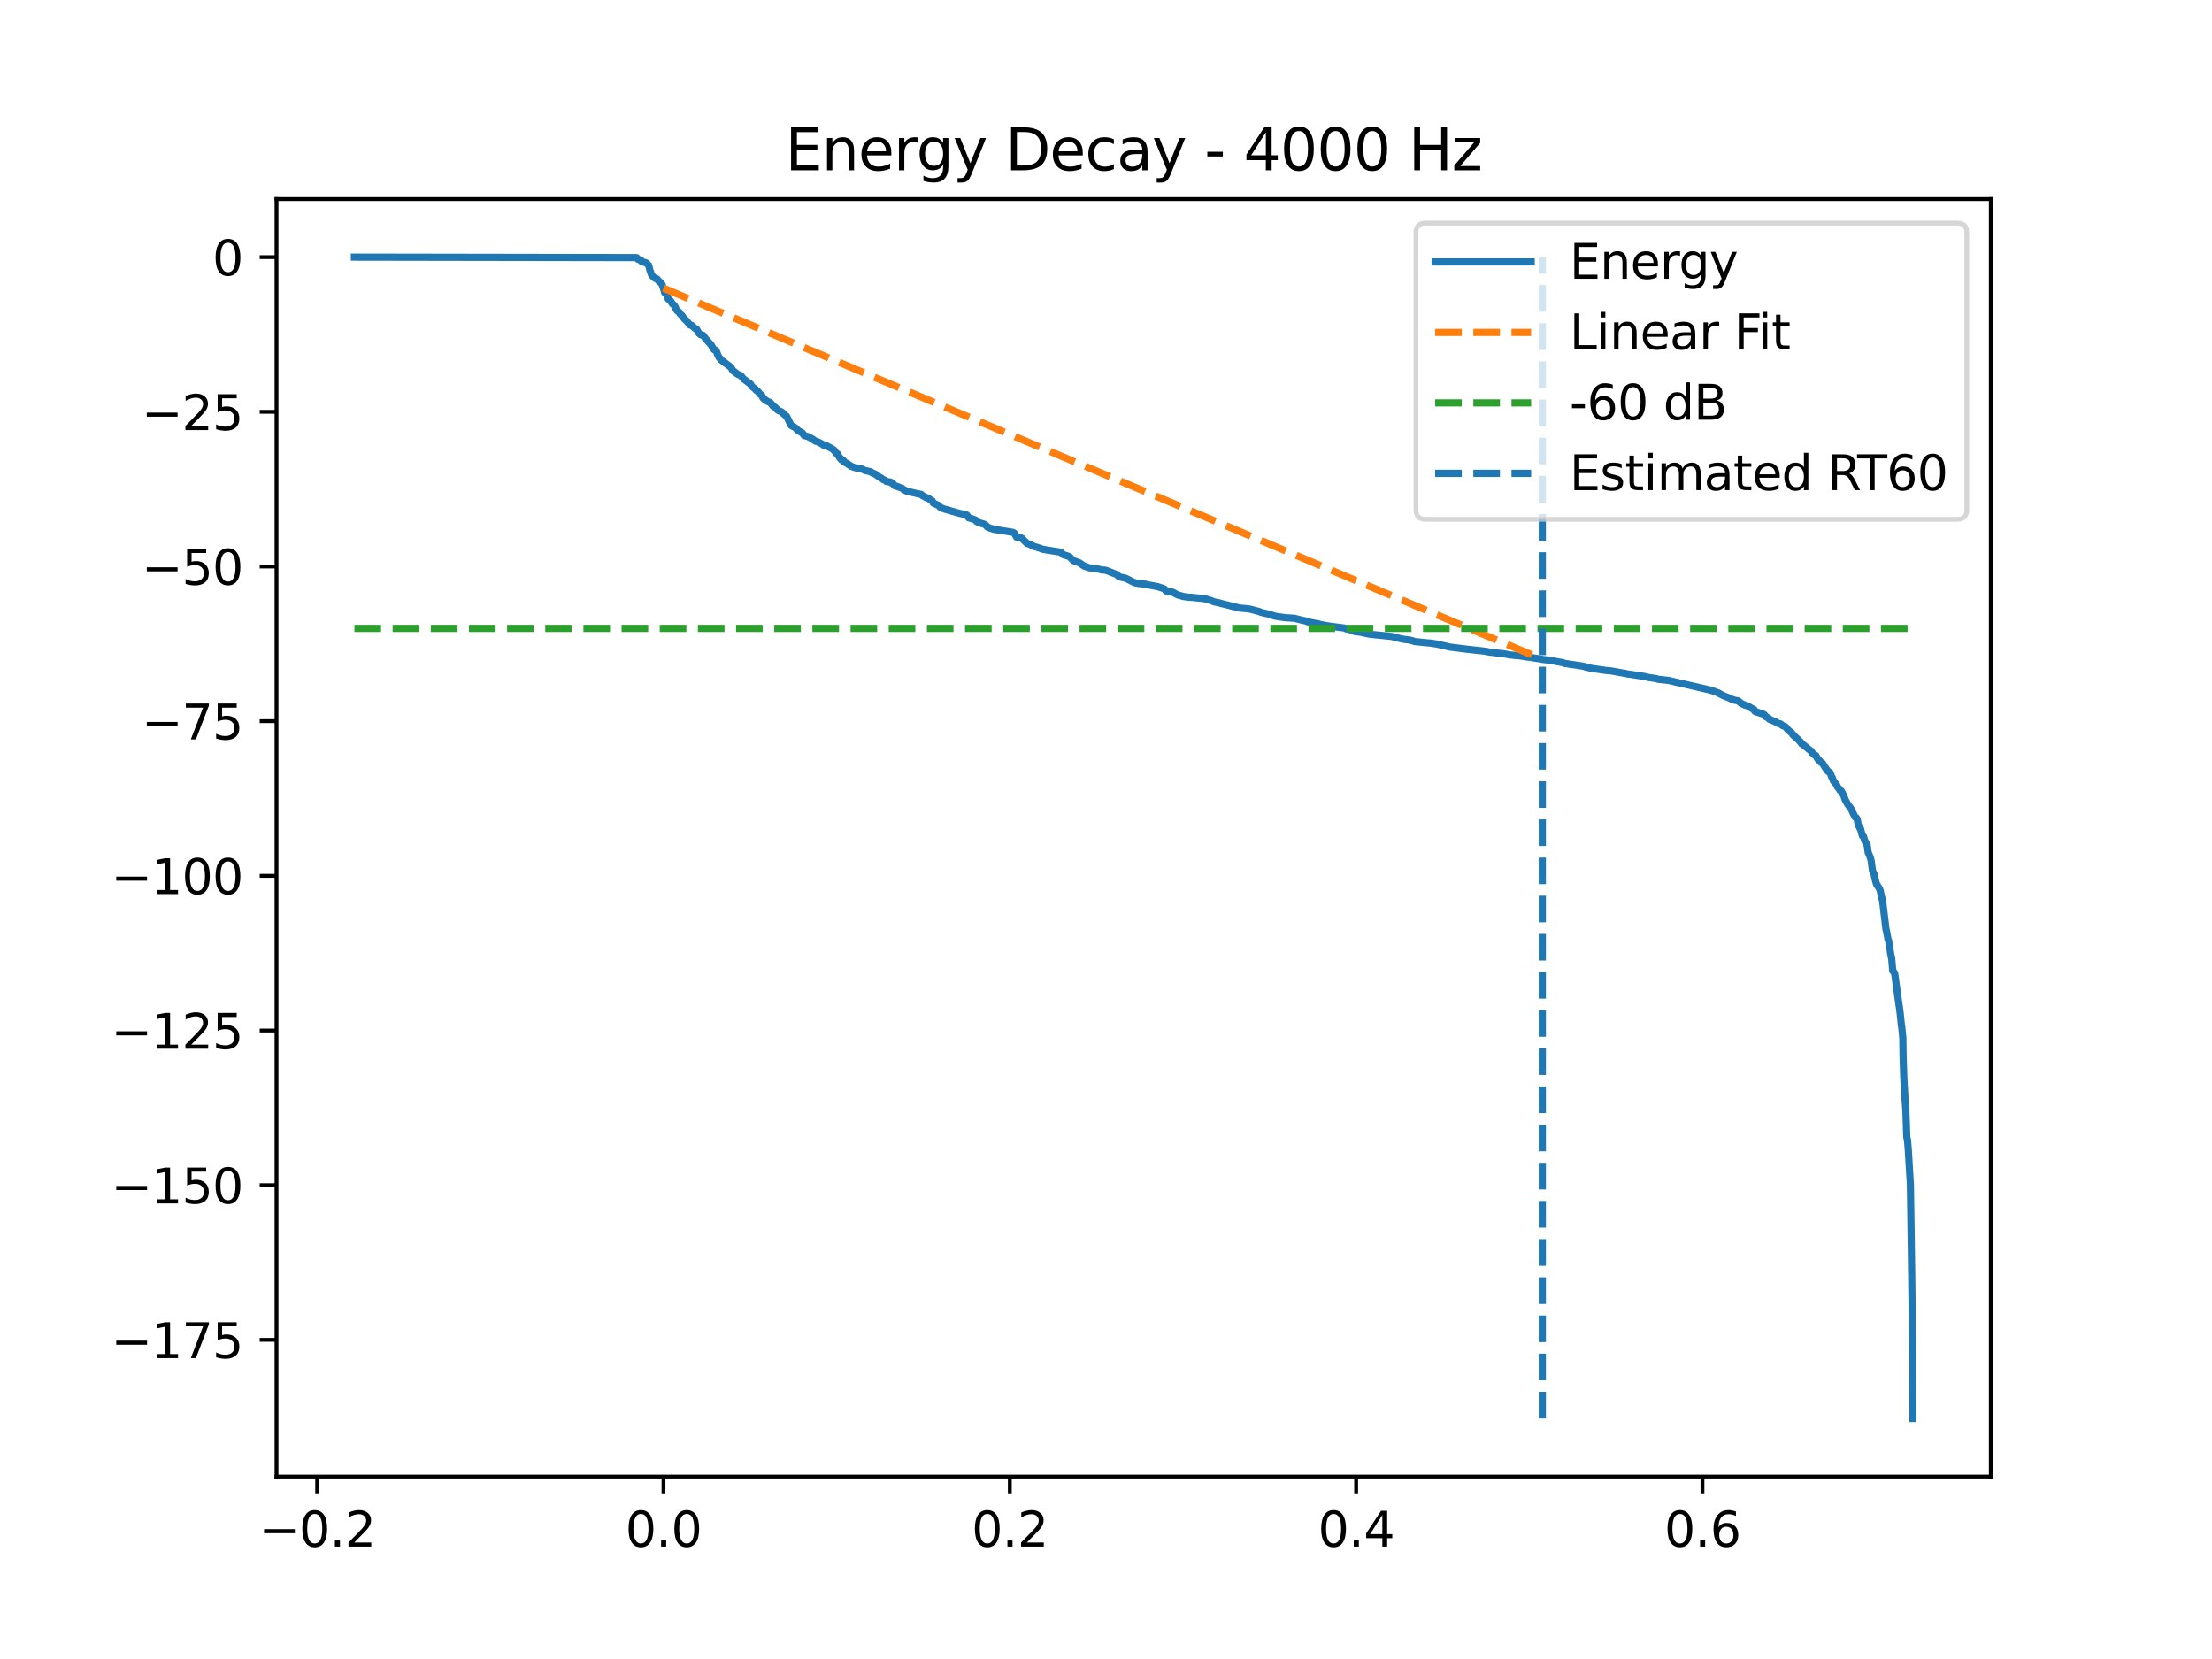 <?xml version="1.0" encoding="utf-8" standalone="no"?>
<!DOCTYPE svg PUBLIC "-//W3C//DTD SVG 1.1//EN"
  "http://www.w3.org/Graphics/SVG/1.1/DTD/svg11.dtd">
<svg xmlns:xlink="http://www.w3.org/1999/xlink" width="460.8pt" height="345.6pt" viewBox="0 0 460.8 345.6" xmlns="http://www.w3.org/2000/svg" version="1.1">
 <defs>
  <style type="text/css">*{stroke-linejoin: round; stroke-linecap: butt}</style>
 </defs>
 <g id="figure_1">
  <g id="patch_1">
   <path d="M 0 345.6 
L 460.8 345.6 
L 460.8 0 
L 0 0 
z
" style="fill: #ffffff"/>
  </g>
  <g id="axes_1">
   <g id="patch_2">
    <path d="M 57.6 307.584 
L 414.72 307.584 
L 414.72 41.472 
L 57.6 41.472 
z
" style="fill: #ffffff"/>
   </g>
   <g id="matplotlib.axis_1">
    <g id="xtick_1">
     <g id="line2d_1">
      <defs>
       <path id="mda3bd505f6" d="M 0 0 
L 0 3.5 
" style="stroke: #000000; stroke-width: 0.8"/>
      </defs>
      <g>
       <use xlink:href="#mda3bd505f6" x="66.07" y="307.584" style="stroke: #000000; stroke-width: 0.8"/>
      </g>
     </g>
     <g id="text_1">
      <!-- −0.2 -->
      <g transform="translate(53.928 322.182) scale(0.1 -0.1)">
       <defs>
        <path id="DejaVuSans-2212" d="M 678 2272 
L 4684 2272 
L 4684 1741 
L 678 1741 
L 678 2272 
z
" transform="scale(0.016)"/>
        <path id="DejaVuSans-30" d="M 2034 4250 
Q 1547 4250 1301 3770 
Q 1056 3291 1056 2328 
Q 1056 1369 1301 889 
Q 1547 409 2034 409 
Q 2525 409 2770 889 
Q 3016 1369 3016 2328 
Q 3016 3291 2770 3770 
Q 2525 4250 2034 4250 
z
M 2034 4750 
Q 2819 4750 3233 4129 
Q 3647 3509 3647 2328 
Q 3647 1150 3233 529 
Q 2819 -91 2034 -91 
Q 1250 -91 836 529 
Q 422 1150 422 2328 
Q 422 3509 836 4129 
Q 1250 4750 2034 4750 
z
" transform="scale(0.016)"/>
        <path id="DejaVuSans-2e" d="M 684 794 
L 1344 794 
L 1344 0 
L 684 0 
L 684 794 
z
" transform="scale(0.016)"/>
        <path id="DejaVuSans-32" d="M 1228 531 
L 3431 531 
L 3431 0 
L 469 0 
L 469 531 
Q 828 903 1448 1529 
Q 2069 2156 2228 2338 
Q 2531 2678 2651 2914 
Q 2772 3150 2772 3378 
Q 2772 3750 2511 3984 
Q 2250 4219 1831 4219 
Q 1534 4219 1204 4116 
Q 875 4013 500 3803 
L 500 4441 
Q 881 4594 1212 4672 
Q 1544 4750 1819 4750 
Q 2544 4750 2975 4387 
Q 3406 4025 3406 3419 
Q 3406 3131 3298 2873 
Q 3191 2616 2906 2266 
Q 2828 2175 2409 1742 
Q 1991 1309 1228 531 
z
" transform="scale(0.016)"/>
       </defs>
       <use xlink:href="#DejaVuSans-2212"/>
       <use xlink:href="#DejaVuSans-30" transform="translate(83.789 0)"/>
       <use xlink:href="#DejaVuSans-2e" transform="translate(147.412 0)"/>
       <use xlink:href="#DejaVuSans-32" transform="translate(179.199 0)"/>
      </g>
     </g>
    </g>
    <g id="xtick_2">
     <g id="line2d_2">
      <g>
       <use xlink:href="#mda3bd505f6" x="138.215" y="307.584" style="stroke: #000000; stroke-width: 0.8"/>
      </g>
     </g>
     <g id="text_2">
      <!-- 0.0 -->
      <g transform="translate(130.263 322.182) scale(0.1 -0.1)">
       <use xlink:href="#DejaVuSans-30"/>
       <use xlink:href="#DejaVuSans-2e" transform="translate(63.623 0)"/>
       <use xlink:href="#DejaVuSans-30" transform="translate(95.41 0)"/>
      </g>
     </g>
    </g>
    <g id="xtick_3">
     <g id="line2d_3">
      <g>
       <use xlink:href="#mda3bd505f6" x="210.36" y="307.584" style="stroke: #000000; stroke-width: 0.8"/>
      </g>
     </g>
     <g id="text_3">
      <!-- 0.2 -->
      <g transform="translate(202.409 322.182) scale(0.1 -0.1)">
       <use xlink:href="#DejaVuSans-30"/>
       <use xlink:href="#DejaVuSans-2e" transform="translate(63.623 0)"/>
       <use xlink:href="#DejaVuSans-32" transform="translate(95.41 0)"/>
      </g>
     </g>
    </g>
    <g id="xtick_4">
     <g id="line2d_4">
      <g>
       <use xlink:href="#mda3bd505f6" x="282.506" y="307.584" style="stroke: #000000; stroke-width: 0.8"/>
      </g>
     </g>
     <g id="text_4">
      <!-- 0.4 -->
      <g transform="translate(274.554 322.182) scale(0.1 -0.1)">
       <defs>
        <path id="DejaVuSans-34" d="M 2419 4116 
L 825 1625 
L 2419 1625 
L 2419 4116 
z
M 2253 4666 
L 3047 4666 
L 3047 1625 
L 3713 1625 
L 3713 1100 
L 3047 1100 
L 3047 0 
L 2419 0 
L 2419 1100 
L 313 1100 
L 313 1709 
L 2253 4666 
z
" transform="scale(0.016)"/>
       </defs>
       <use xlink:href="#DejaVuSans-30"/>
       <use xlink:href="#DejaVuSans-2e" transform="translate(63.623 0)"/>
       <use xlink:href="#DejaVuSans-34" transform="translate(95.41 0)"/>
      </g>
     </g>
    </g>
    <g id="xtick_5">
     <g id="line2d_5">
      <g>
       <use xlink:href="#mda3bd505f6" x="354.651" y="307.584" style="stroke: #000000; stroke-width: 0.8"/>
      </g>
     </g>
     <g id="text_5">
      <!-- 0.6 -->
      <g transform="translate(346.7 322.182) scale(0.1 -0.1)">
       <defs>
        <path id="DejaVuSans-36" d="M 2113 2584 
Q 1688 2584 1439 2293 
Q 1191 2003 1191 1497 
Q 1191 994 1439 701 
Q 1688 409 2113 409 
Q 2538 409 2786 701 
Q 3034 994 3034 1497 
Q 3034 2003 2786 2293 
Q 2538 2584 2113 2584 
z
M 3366 4563 
L 3366 3988 
Q 3128 4100 2886 4159 
Q 2644 4219 2406 4219 
Q 1781 4219 1451 3797 
Q 1122 3375 1075 2522 
Q 1259 2794 1537 2939 
Q 1816 3084 2150 3084 
Q 2853 3084 3261 2657 
Q 3669 2231 3669 1497 
Q 3669 778 3244 343 
Q 2819 -91 2113 -91 
Q 1303 -91 875 529 
Q 447 1150 447 2328 
Q 447 3434 972 4092 
Q 1497 4750 2381 4750 
Q 2619 4750 2861 4703 
Q 3103 4656 3366 4563 
z
" transform="scale(0.016)"/>
       </defs>
       <use xlink:href="#DejaVuSans-30"/>
       <use xlink:href="#DejaVuSans-2e" transform="translate(63.623 0)"/>
       <use xlink:href="#DejaVuSans-36" transform="translate(95.41 0)"/>
      </g>
     </g>
    </g>
   </g>
   <g id="matplotlib.axis_2">
    <g id="ytick_1">
     <g id="line2d_6">
      <defs>
       <path id="m7ffcd4b42b" d="M 0 0 
L -3.5 0 
" style="stroke: #000000; stroke-width: 0.8"/>
      </defs>
      <g>
       <use xlink:href="#m7ffcd4b42b" x="57.6" y="279.115" style="stroke: #000000; stroke-width: 0.8"/>
      </g>
     </g>
     <g id="text_6">
      <!-- −175 -->
      <g transform="translate(23.133 282.915) scale(0.1 -0.1)">
       <defs>
        <path id="DejaVuSans-31" d="M 794 531 
L 1825 531 
L 1825 4091 
L 703 3866 
L 703 4441 
L 1819 4666 
L 2450 4666 
L 2450 531 
L 3481 531 
L 3481 0 
L 794 0 
L 794 531 
z
" transform="scale(0.016)"/>
        <path id="DejaVuSans-37" d="M 525 4666 
L 3525 4666 
L 3525 4397 
L 1831 0 
L 1172 0 
L 2766 4134 
L 525 4134 
L 525 4666 
z
" transform="scale(0.016)"/>
        <path id="DejaVuSans-35" d="M 691 4666 
L 3169 4666 
L 3169 4134 
L 1269 4134 
L 1269 2991 
Q 1406 3038 1543 3061 
Q 1681 3084 1819 3084 
Q 2600 3084 3056 2656 
Q 3513 2228 3513 1497 
Q 3513 744 3044 326 
Q 2575 -91 1722 -91 
Q 1428 -91 1123 -41 
Q 819 9 494 109 
L 494 744 
Q 775 591 1075 516 
Q 1375 441 1709 441 
Q 2250 441 2565 725 
Q 2881 1009 2881 1497 
Q 2881 1984 2565 2268 
Q 2250 2553 1709 2553 
Q 1456 2553 1204 2497 
Q 953 2441 691 2322 
L 691 4666 
z
" transform="scale(0.016)"/>
       </defs>
       <use xlink:href="#DejaVuSans-2212"/>
       <use xlink:href="#DejaVuSans-31" transform="translate(83.789 0)"/>
       <use xlink:href="#DejaVuSans-37" transform="translate(147.412 0)"/>
       <use xlink:href="#DejaVuSans-35" transform="translate(211.035 0)"/>
      </g>
     </g>
    </g>
    <g id="ytick_2">
     <g id="line2d_7">
      <g>
       <use xlink:href="#m7ffcd4b42b" x="57.6" y="246.894" style="stroke: #000000; stroke-width: 0.8"/>
      </g>
     </g>
     <g id="text_7">
      <!-- −150 -->
      <g transform="translate(23.133 250.694) scale(0.1 -0.1)">
       <use xlink:href="#DejaVuSans-2212"/>
       <use xlink:href="#DejaVuSans-31" transform="translate(83.789 0)"/>
       <use xlink:href="#DejaVuSans-35" transform="translate(147.412 0)"/>
       <use xlink:href="#DejaVuSans-30" transform="translate(211.035 0)"/>
      </g>
     </g>
    </g>
    <g id="ytick_3">
     <g id="line2d_8">
      <g>
       <use xlink:href="#m7ffcd4b42b" x="57.6" y="214.673" style="stroke: #000000; stroke-width: 0.8"/>
      </g>
     </g>
     <g id="text_8">
      <!-- −125 -->
      <g transform="translate(23.133 218.473) scale(0.1 -0.1)">
       <use xlink:href="#DejaVuSans-2212"/>
       <use xlink:href="#DejaVuSans-31" transform="translate(83.789 0)"/>
       <use xlink:href="#DejaVuSans-32" transform="translate(147.412 0)"/>
       <use xlink:href="#DejaVuSans-35" transform="translate(211.035 0)"/>
      </g>
     </g>
    </g>
    <g id="ytick_4">
     <g id="line2d_9">
      <g>
       <use xlink:href="#m7ffcd4b42b" x="57.6" y="182.452" style="stroke: #000000; stroke-width: 0.8"/>
      </g>
     </g>
     <g id="text_9">
      <!-- −100 -->
      <g transform="translate(23.133 186.251) scale(0.1 -0.1)">
       <use xlink:href="#DejaVuSans-2212"/>
       <use xlink:href="#DejaVuSans-31" transform="translate(83.789 0)"/>
       <use xlink:href="#DejaVuSans-30" transform="translate(147.412 0)"/>
       <use xlink:href="#DejaVuSans-30" transform="translate(211.035 0)"/>
      </g>
     </g>
    </g>
    <g id="ytick_5">
     <g id="line2d_10">
      <g>
       <use xlink:href="#m7ffcd4b42b" x="57.6" y="150.231" style="stroke: #000000; stroke-width: 0.8"/>
      </g>
     </g>
     <g id="text_10">
      <!-- −75 -->
      <g transform="translate(29.495 154.03) scale(0.1 -0.1)">
       <use xlink:href="#DejaVuSans-2212"/>
       <use xlink:href="#DejaVuSans-37" transform="translate(83.789 0)"/>
       <use xlink:href="#DejaVuSans-35" transform="translate(147.412 0)"/>
      </g>
     </g>
    </g>
    <g id="ytick_6">
     <g id="line2d_11">
      <g>
       <use xlink:href="#m7ffcd4b42b" x="57.6" y="118.01" style="stroke: #000000; stroke-width: 0.8"/>
      </g>
     </g>
     <g id="text_11">
      <!-- −50 -->
      <g transform="translate(29.495 121.809) scale(0.1 -0.1)">
       <use xlink:href="#DejaVuSans-2212"/>
       <use xlink:href="#DejaVuSans-35" transform="translate(83.789 0)"/>
       <use xlink:href="#DejaVuSans-30" transform="translate(147.412 0)"/>
      </g>
     </g>
    </g>
    <g id="ytick_7">
     <g id="line2d_12">
      <g>
       <use xlink:href="#m7ffcd4b42b" x="57.6" y="85.789" style="stroke: #000000; stroke-width: 0.8"/>
      </g>
     </g>
     <g id="text_12">
      <!-- −25 -->
      <g transform="translate(29.495 89.588) scale(0.1 -0.1)">
       <use xlink:href="#DejaVuSans-2212"/>
       <use xlink:href="#DejaVuSans-32" transform="translate(83.789 0)"/>
       <use xlink:href="#DejaVuSans-35" transform="translate(147.412 0)"/>
      </g>
     </g>
    </g>
    <g id="ytick_8">
     <g id="line2d_13">
      <g>
       <use xlink:href="#m7ffcd4b42b" x="57.6" y="53.568" style="stroke: #000000; stroke-width: 0.8"/>
      </g>
     </g>
     <g id="text_13">
      <!-- 0 -->
      <g transform="translate(44.237 57.367) scale(0.1 -0.1)">
       <use xlink:href="#DejaVuSans-30"/>
      </g>
     </g>
    </g>
   </g>
   <g id="line2d_14">
    <path d="M 73.833 53.568 
L 132.601 53.666 
L 132.939 54.047 
L 133.458 54.142 
L 133.676 54.503 
L 134.615 54.766 
L 135.014 55.164 
L 135.149 55.324 
L 135.404 56.385 
L 135.472 56.475 
L 135.645 57.068 
L 135.705 57.193 
L 135.938 57.515 
L 136.351 57.925 
L 136.607 58.03 
L 136.84 58.089 
L 136.922 58.191 
L 137.148 58.452 
L 137.246 58.555 
L 137.403 58.721 
L 137.719 58.899 
L 137.975 59.404 
L 138.162 59.958 
L 138.298 60.372 
L 138.448 60.951 
L 138.771 61.156 
L 138.854 61.257 
L 139.184 62.266 
L 139.53 62.523 
L 139.688 62.669 
L 140.034 63.249 
L 140.357 63.521 
L 140.545 63.747 
L 140.642 63.935 
L 140.868 64.454 
L 141.146 64.814 
L 141.394 64.934 
L 141.529 65.091 
L 141.68 65.412 
L 142.025 65.705 
L 142.153 65.829 
L 142.333 66.123 
L 142.687 66.571 
L 142.822 66.654 
L 142.95 66.757 
L 143.416 67.324 
L 143.596 67.58 
L 143.769 67.728 
L 144.077 67.778 
L 144.19 67.891 
L 144.46 68.114 
L 144.558 68.225 
L 144.716 68.371 
L 144.941 68.482 
L 145.174 68.655 
L 145.392 69.097 
L 145.55 69.37 
L 145.948 69.726 
L 146.452 69.836 
L 147.053 70.661 
L 147.136 70.765 
L 147.278 70.888 
L 147.925 71.624 
L 148.06 71.737 
L 148.533 72.523 
L 148.608 72.647 
L 148.781 72.86 
L 148.999 72.909 
L 149.18 73.01 
L 149.473 73.799 
L 149.503 73.885 
L 149.773 74.44 
L 150.059 74.726 
L 150.224 74.99 
L 152.238 76.489 
L 152.396 76.727 
L 152.419 76.793 
L 152.569 77.072 
L 152.787 77.319 
L 153.005 77.435 
L 153.23 77.634 
L 153.599 77.911 
L 153.877 78.061 
L 154.207 78.19 
L 154.403 78.341 
L 154.5 78.447 
L 154.801 78.846 
L 154.944 78.962 
L 156.349 80.007 
L 156.529 80.315 
L 156.642 80.476 
L 156.777 80.619 
L 157.349 81.032 
L 157.484 81.267 
L 157.807 81.459 
L 158.386 82.162 
L 158.611 82.271 
L 158.761 82.509 
L 158.912 82.865 
L 159.16 83.108 
L 159.814 83.588 
L 160.077 83.705 
L 160.302 83.791 
L 160.497 83.9 
L 160.806 84.285 
L 160.858 84.391 
L 161.016 84.557 
L 161.144 84.659 
L 161.279 84.707 
L 161.429 84.817 
L 161.715 85.08 
L 161.865 85.286 
L 162.121 85.508 
L 162.414 85.632 
L 162.677 85.729 
L 162.812 85.819 
L 162.977 85.916 
L 163.15 86.132 
L 163.278 86.243 
L 163.443 86.37 
L 163.564 86.488 
L 163.721 86.644 
L 163.887 86.758 
L 164.751 88.547 
L 164.826 88.653 
L 165.029 88.754 
L 165.518 89.002 
L 165.886 89.264 
L 166.036 89.525 
L 166.269 89.68 
L 166.442 89.799 
L 166.758 89.988 
L 166.893 90.068 
L 167.133 90.166 
L 167.517 90.722 
L 168.366 90.963 
L 169.335 91.51 
L 169.719 91.787 
L 169.854 91.893 
L 170.38 92.051 
L 170.583 92.152 
L 170.726 92.212 
L 171.387 92.581 
L 171.552 92.733 
L 172.191 92.858 
L 172.462 93.02 
L 172.837 93.211 
L 173.063 93.321 
L 173.356 93.466 
L 173.514 93.64 
L 173.754 93.76 
L 174.213 94.442 
L 174.476 94.547 
L 174.912 95.344 
L 175.114 95.483 
L 175.28 95.795 
L 175.686 95.906 
L 175.873 96.269 
L 176.415 96.515 
L 176.625 96.636 
L 176.828 96.839 
L 177.098 96.952 
L 177.279 97.121 
L 177.993 97.386 
L 178.218 97.445 
L 178.962 97.552 
L 179.18 97.618 
L 179.631 97.729 
L 179.826 97.833 
L 180.172 98.005 
L 180.337 98.037 
L 181.405 98.28 
L 181.668 98.494 
L 181.938 98.605 
L 182.306 98.746 
L 182.975 99.23 
L 183.201 99.373 
L 183.396 99.494 
L 183.614 99.598 
L 183.779 99.736 
L 184.012 99.931 
L 184.366 100.037 
L 184.501 100.141 
L 184.659 100.304 
L 185.545 100.422 
L 185.703 100.594 
L 185.831 100.695 
L 186.072 100.795 
L 186.365 101.177 
L 186.53 101.214 
L 186.973 101.372 
L 187.905 101.702 
L 188.206 101.959 
L 188.702 102.229 
L 188.882 102.326 
L 191.918 103.011 
L 192.166 103.252 
L 192.452 103.383 
L 192.707 103.548 
L 193.474 103.865 
L 193.722 104.055 
L 194.188 104.317 
L 194.413 104.795 
L 195.06 105.075 
L 195.548 105.31 
L 195.766 105.587 
L 195.939 105.715 
L 196.217 105.849 
L 196.36 105.892 
L 196.608 106.003 
L 199.899 106.944 
L 200.41 107.045 
L 200.576 107.098 
L 201.027 107.191 
L 201.395 107.287 
L 201.575 107.531 
L 201.643 107.65 
L 201.816 107.887 
L 202.357 108.005 
L 203.274 108.371 
L 203.477 108.667 
L 204.153 108.934 
L 204.363 109.028 
L 204.807 109.114 
L 205.295 109.341 
L 205.694 109.786 
L 205.987 109.898 
L 206.212 110.006 
L 206.648 110.108 
L 206.843 110.231 
L 210.947 110.887 
L 211.21 110.988 
L 211.368 111.143 
L 211.758 111.895 
L 212.675 112.052 
L 212.946 112.172 
L 213.179 112.45 
L 213.983 113.221 
L 214.411 113.328 
L 214.742 113.504 
L 215.26 113.762 
L 215.396 113.838 
L 215.854 113.959 
L 216.26 114.09 
L 216.688 114.227 
L 216.854 114.276 
L 217.079 114.386 
L 217.395 114.455 
L 221.002 115.035 
L 221.551 115.58 
L 221.971 115.688 
L 222.633 115.902 
L 222.858 116.04 
L 223.587 116.778 
L 224.294 117.043 
L 224.444 117.09 
L 224.902 117.268 
L 225.736 117.849 
L 225.932 117.955 
L 226.225 118.031 
L 226.856 118.272 
L 227.984 118.387 
L 229.246 118.643 
L 229.464 118.728 
L 230.223 118.775 
L 230.606 118.884 
L 232.673 119.701 
L 232.959 120.009 
L 233.109 120.118 
L 233.515 120.254 
L 234.409 120.428 
L 234.882 120.65 
L 236.04 121.236 
L 236.303 121.345 
L 236.633 121.449 
L 237.317 121.572 
L 237.633 121.589 
L 238.693 121.704 
L 238.873 121.78 
L 241.06 122.188 
L 241.225 122.225 
L 242.458 122.633 
L 242.608 122.723 
L 242.676 122.821 
L 242.841 123.048 
L 243.224 123.218 
L 244.269 123.346 
L 244.449 123.449 
L 244.645 123.559 
L 245.366 123.941 
L 245.84 124.069 
L 246.065 124.119 
L 246.366 124.227 
L 246.553 124.265 
L 247.425 124.39 
L 248.229 124.435 
L 249.672 124.587 
L 250.491 124.653 
L 251.265 124.792 
L 252.498 125.185 
L 252.686 125.293 
L 253.032 125.403 
L 253.625 125.501 
L 254.106 125.621 
L 254.309 125.694 
L 254.527 125.746 
L 258.224 126.664 
L 259.179 126.745 
L 260.381 126.883 
L 262.335 127.399 
L 262.538 127.506 
L 262.989 127.631 
L 264.124 127.891 
L 264.605 128.037 
L 265.071 128.173 
L 265.236 128.259 
L 266.003 128.427 
L 267.776 128.676 
L 269.617 128.789 
L 271.271 129.207 
L 271.511 129.247 
L 272.037 129.354 
L 272.308 129.493 
L 272.917 129.635 
L 273.916 129.83 
L 274.096 129.866 
L 274.57 129.936 
L 275.111 130.102 
L 276.103 130.284 
L 276.922 130.426 
L 280.056 130.829 
L 280.349 130.982 
L 281.025 131.133 
L 281.213 131.177 
L 281.815 131.302 
L 282.017 131.451 
L 282.235 131.575 
L 283.393 131.697 
L 285.181 132.093 
L 286.737 132.264 
L 287.488 132.335 
L 289.961 132.588 
L 290.284 132.685 
L 291.073 132.867 
L 291.825 133.062 
L 292.479 133.19 
L 293.523 133.3 
L 293.831 133.368 
L 294.252 133.479 
L 294.688 133.64 
L 296.717 133.854 
L 298.062 133.974 
L 298.333 134.021 
L 299.242 134.152 
L 301.016 134.551 
L 301.542 134.675 
L 301.925 134.779 
L 305.352 135.211 
L 309.583 135.68 
L 310.072 135.805 
L 311.296 135.952 
L 311.469 135.991 
L 312.018 136.063 
L 313.28 136.194 
L 314.596 136.435 
L 315.783 136.559 
L 316.339 136.593 
L 317.504 136.755 
L 317.707 136.824 
L 319.03 136.954 
L 319.187 137.009 
L 321.322 137.355 
L 321.54 137.393 
L 322.584 137.504 
L 325.665 138.064 
L 325.891 138.199 
L 326.575 138.273 
L 327.138 138.402 
L 327.311 138.422 
L 328.251 138.535 
L 330.009 138.82 
L 330.22 138.935 
L 330.783 139.046 
L 331.467 139.218 
L 332.722 139.407 
L 333.151 139.464 
L 333.962 139.573 
L 334.203 139.631 
L 335.6 139.761 
L 337.923 140.175 
L 338.599 140.283 
L 339.065 140.405 
L 339.719 140.476 
L 340.846 140.654 
L 341.207 140.717 
L 342.447 140.901 
L 343.056 141.044 
L 343.597 141.162 
L 343.807 141.192 
L 344.626 141.307 
L 345.055 141.368 
L 345.4 141.502 
L 346.325 141.6 
L 347.542 141.736 
L 356.019 143.694 
L 356.342 143.805 
L 356.575 143.846 
L 358.078 144.393 
L 358.229 144.52 
L 358.897 144.856 
L 359.108 144.961 
L 360.265 145.412 
L 360.431 145.521 
L 361.295 145.855 
L 362.091 145.999 
L 362.452 146.288 
L 362.595 146.418 
L 362.79 146.564 
L 363.001 146.669 
L 363.189 146.736 
L 363.339 146.843 
L 363.497 146.881 
L 363.903 147.001 
L 364.218 147.139 
L 364.391 147.242 
L 364.677 147.427 
L 364.827 147.535 
L 365.12 147.646 
L 365.391 147.807 
L 365.458 148.026 
L 365.586 148.177 
L 365.834 148.286 
L 367.344 148.776 
L 367.577 148.915 
L 367.901 149.352 
L 368.119 149.434 
L 368.336 149.532 
L 368.577 149.823 
L 369.922 150.39 
L 370.103 150.502 
L 370.238 150.635 
L 370.952 150.82 
L 371.087 150.959 
L 371.282 151.126 
L 371.56 151.235 
L 371.733 151.3 
L 371.921 151.397 
L 372.072 151.538 
L 372.132 151.624 
L 372.274 151.774 
L 372.35 151.9 
L 372.53 152.107 
L 373.334 152.767 
L 373.492 153.07 
L 374.747 154.211 
L 374.89 154.417 
L 375.07 154.523 
L 375.318 154.945 
L 375.559 155.068 
L 377.001 156.25 
L 377.302 156.451 
L 377.475 156.816 
L 377.685 156.981 
L 377.828 157.156 
L 377.986 157.268 
L 378.272 157.39 
L 378.655 158.082 
L 378.76 158.185 
L 378.963 158.375 
L 379.083 158.513 
L 379.256 158.756 
L 379.474 158.877 
L 379.677 159.004 
L 380.203 159.902 
L 380.361 160.039 
L 380.443 160.219 
L 380.601 160.389 
L 380.654 160.489 
L 380.789 160.693 
L 381.045 160.862 
L 381.225 160.924 
L 381.263 161.037 
L 381.338 161.216 
L 381.548 161.821 
L 381.728 162.03 
L 381.909 162.652 
L 382.593 163.477 
L 382.796 163.972 
L 383.089 164.274 
L 383.284 164.637 
L 383.562 164.749 
L 384.148 165.873 
L 384.314 166.448 
L 384.366 166.527 
L 384.532 166.853 
L 384.712 167.166 
L 384.877 167.496 
L 385.524 168.365 
L 385.689 168.636 
L 386.11 169.535 
L 386.26 169.87 
L 386.32 169.981 
L 386.463 170.23 
L 386.681 170.326 
L 386.861 170.614 
L 386.891 170.716 
L 387.139 171.949 
L 387.282 172.114 
L 387.44 172.534 
L 387.583 172.644 
L 387.643 172.931 
L 387.966 174.118 
L 388.214 174.279 
L 388.364 174.804 
L 388.5 175.227 
L 388.56 175.338 
L 388.77 175.727 
L 388.928 175.835 
L 389.176 177.596 
L 389.349 177.989 
L 389.544 178.433 
L 389.574 178.511 
L 389.8 179.32 
L 389.912 180.181 
L 390.063 181.356 
L 390.431 182.207 
L 390.656 183.279 
L 390.739 183.585 
L 390.897 184.142 
L 391.551 185.179 
L 391.694 185.613 
L 392.032 187.193 
L 392.129 187.271 
L 392.881 193.554 
L 393.009 194.01 
L 393.031 194.187 
L 393.324 195.737 
L 393.407 195.856 
L 393.64 197.269 
L 393.738 197.84 
L 393.88 198.859 
L 394.076 199.714 
L 394.294 202.239 
L 394.467 202.404 
L 394.609 202.631 
L 394.685 202.745 
L 395.586 209.276 
L 395.654 209.656 
L 395.804 210.84 
L 395.834 211.022 
L 396.12 213.805 
L 396.165 213.908 
L 396.383 216.118 
L 396.391 216.118 
L 396.451 220.116 
L 396.601 224.728 
L 396.608 224.742 
L 396.819 228.445 
L 396.834 228.622 
L 397.007 230.986 
L 397.059 232.172 
L 397.217 236.889 
L 397.352 237.424 
L 397.368 237.547 
L 397.533 239.611 
L 397.969 246.77 
L 398.247 265.757 
L 398.427 281.326 
L 398.45 281.641 
L 398.48 295.488 
L 398.48 295.488 
" clip-path="url(#p3793cc3b6e)" style="fill: none; stroke: #1f77b4; stroke-width: 1.5; stroke-linecap: square"/>
   </g>
   <g id="line2d_15">
    <path d="M 138.215 60.028 
L 321.292 137.343 
" clip-path="url(#p3793cc3b6e)" style="fill: none; stroke-dasharray: 5.55,2.4; stroke-dashoffset: 0; stroke: #ff7f0e; stroke-width: 1.5"/>
   </g>
   <g id="line2d_16">
    <path d="M 73.833 130.899 
L 398.487 130.899 
L 398.487 130.899 
" clip-path="url(#p3793cc3b6e)" style="fill: none; stroke-dasharray: 5.55,2.4; stroke-dashoffset: 0; stroke: #2ca02c; stroke-width: 1.5"/>
   </g>
   <g id="LineCollection_1">
    <path d="M 321.292 295.488 
L 321.292 53.568 
" clip-path="url(#p3793cc3b6e)" style="fill: none; stroke-dasharray: 5.55,2.4; stroke-dashoffset: 0; stroke: #1f77b4; stroke-width: 1.5"/>
   </g>
   <g id="patch_3">
    <path d="M 57.6 307.584 
L 57.6 41.472 
" style="fill: none; stroke: #000000; stroke-width: 0.8; stroke-linejoin: miter; stroke-linecap: square"/>
   </g>
   <g id="patch_4">
    <path d="M 414.72 307.584 
L 414.72 41.472 
" style="fill: none; stroke: #000000; stroke-width: 0.8; stroke-linejoin: miter; stroke-linecap: square"/>
   </g>
   <g id="patch_5">
    <path d="M 57.6 307.584 
L 414.72 307.584 
" style="fill: none; stroke: #000000; stroke-width: 0.8; stroke-linejoin: miter; stroke-linecap: square"/>
   </g>
   <g id="patch_6">
    <path d="M 57.6 41.472 
L 414.72 41.472 
" style="fill: none; stroke: #000000; stroke-width: 0.8; stroke-linejoin: miter; stroke-linecap: square"/>
   </g>
   <g id="text_14">
    <!-- Energy Decay - 4000 Hz -->
    <g transform="translate(163.59 35.472) scale(0.12 -0.12)">
     <defs>
      <path id="DejaVuSans-45" d="M 628 4666 
L 3578 4666 
L 3578 4134 
L 1259 4134 
L 1259 2753 
L 3481 2753 
L 3481 2222 
L 1259 2222 
L 1259 531 
L 3634 531 
L 3634 0 
L 628 0 
L 628 4666 
z
" transform="scale(0.016)"/>
      <path id="DejaVuSans-6e" d="M 3513 2113 
L 3513 0 
L 2938 0 
L 2938 2094 
Q 2938 2591 2744 2837 
Q 2550 3084 2163 3084 
Q 1697 3084 1428 2787 
Q 1159 2491 1159 1978 
L 1159 0 
L 581 0 
L 581 3500 
L 1159 3500 
L 1159 2956 
Q 1366 3272 1645 3428 
Q 1925 3584 2291 3584 
Q 2894 3584 3203 3211 
Q 3513 2838 3513 2113 
z
" transform="scale(0.016)"/>
      <path id="DejaVuSans-65" d="M 3597 1894 
L 3597 1613 
L 953 1613 
Q 991 1019 1311 708 
Q 1631 397 2203 397 
Q 2534 397 2845 478 
Q 3156 559 3463 722 
L 3463 178 
Q 3153 47 2828 -22 
Q 2503 -91 2169 -91 
Q 1331 -91 842 396 
Q 353 884 353 1716 
Q 353 2575 817 3079 
Q 1281 3584 2069 3584 
Q 2775 3584 3186 3129 
Q 3597 2675 3597 1894 
z
M 3022 2063 
Q 3016 2534 2758 2815 
Q 2500 3097 2075 3097 
Q 1594 3097 1305 2825 
Q 1016 2553 972 2059 
L 3022 2063 
z
" transform="scale(0.016)"/>
      <path id="DejaVuSans-72" d="M 2631 2963 
Q 2534 3019 2420 3045 
Q 2306 3072 2169 3072 
Q 1681 3072 1420 2755 
Q 1159 2438 1159 1844 
L 1159 0 
L 581 0 
L 581 3500 
L 1159 3500 
L 1159 2956 
Q 1341 3275 1631 3429 
Q 1922 3584 2338 3584 
Q 2397 3584 2469 3576 
Q 2541 3569 2628 3553 
L 2631 2963 
z
" transform="scale(0.016)"/>
      <path id="DejaVuSans-67" d="M 2906 1791 
Q 2906 2416 2648 2759 
Q 2391 3103 1925 3103 
Q 1463 3103 1205 2759 
Q 947 2416 947 1791 
Q 947 1169 1205 825 
Q 1463 481 1925 481 
Q 2391 481 2648 825 
Q 2906 1169 2906 1791 
z
M 3481 434 
Q 3481 -459 3084 -895 
Q 2688 -1331 1869 -1331 
Q 1566 -1331 1297 -1286 
Q 1028 -1241 775 -1147 
L 775 -588 
Q 1028 -725 1275 -790 
Q 1522 -856 1778 -856 
Q 2344 -856 2625 -561 
Q 2906 -266 2906 331 
L 2906 616 
Q 2728 306 2450 153 
Q 2172 0 1784 0 
Q 1141 0 747 490 
Q 353 981 353 1791 
Q 353 2603 747 3093 
Q 1141 3584 1784 3584 
Q 2172 3584 2450 3431 
Q 2728 3278 2906 2969 
L 2906 3500 
L 3481 3500 
L 3481 434 
z
" transform="scale(0.016)"/>
      <path id="DejaVuSans-79" d="M 2059 -325 
Q 1816 -950 1584 -1140 
Q 1353 -1331 966 -1331 
L 506 -1331 
L 506 -850 
L 844 -850 
Q 1081 -850 1212 -737 
Q 1344 -625 1503 -206 
L 1606 56 
L 191 3500 
L 800 3500 
L 1894 763 
L 2988 3500 
L 3597 3500 
L 2059 -325 
z
" transform="scale(0.016)"/>
      <path id="DejaVuSans-20" transform="scale(0.016)"/>
      <path id="DejaVuSans-44" d="M 1259 4147 
L 1259 519 
L 2022 519 
Q 2988 519 3436 956 
Q 3884 1394 3884 2338 
Q 3884 3275 3436 3711 
Q 2988 4147 2022 4147 
L 1259 4147 
z
M 628 4666 
L 1925 4666 
Q 3281 4666 3915 4102 
Q 4550 3538 4550 2338 
Q 4550 1131 3912 565 
Q 3275 0 1925 0 
L 628 0 
L 628 4666 
z
" transform="scale(0.016)"/>
      <path id="DejaVuSans-63" d="M 3122 3366 
L 3122 2828 
Q 2878 2963 2633 3030 
Q 2388 3097 2138 3097 
Q 1578 3097 1268 2742 
Q 959 2388 959 1747 
Q 959 1106 1268 751 
Q 1578 397 2138 397 
Q 2388 397 2633 464 
Q 2878 531 3122 666 
L 3122 134 
Q 2881 22 2623 -34 
Q 2366 -91 2075 -91 
Q 1284 -91 818 406 
Q 353 903 353 1747 
Q 353 2603 823 3093 
Q 1294 3584 2113 3584 
Q 2378 3584 2631 3529 
Q 2884 3475 3122 3366 
z
" transform="scale(0.016)"/>
      <path id="DejaVuSans-61" d="M 2194 1759 
Q 1497 1759 1228 1600 
Q 959 1441 959 1056 
Q 959 750 1161 570 
Q 1363 391 1709 391 
Q 2188 391 2477 730 
Q 2766 1069 2766 1631 
L 2766 1759 
L 2194 1759 
z
M 3341 1997 
L 3341 0 
L 2766 0 
L 2766 531 
Q 2569 213 2275 61 
Q 1981 -91 1556 -91 
Q 1019 -91 701 211 
Q 384 513 384 1019 
Q 384 1609 779 1909 
Q 1175 2209 1959 2209 
L 2766 2209 
L 2766 2266 
Q 2766 2663 2505 2880 
Q 2244 3097 1772 3097 
Q 1472 3097 1187 3025 
Q 903 2953 641 2809 
L 641 3341 
Q 956 3463 1253 3523 
Q 1550 3584 1831 3584 
Q 2591 3584 2966 3190 
Q 3341 2797 3341 1997 
z
" transform="scale(0.016)"/>
      <path id="DejaVuSans-2d" d="M 313 2009 
L 1997 2009 
L 1997 1497 
L 313 1497 
L 313 2009 
z
" transform="scale(0.016)"/>
      <path id="DejaVuSans-48" d="M 628 4666 
L 1259 4666 
L 1259 2753 
L 3553 2753 
L 3553 4666 
L 4184 4666 
L 4184 0 
L 3553 0 
L 3553 2222 
L 1259 2222 
L 1259 0 
L 628 0 
L 628 4666 
z
" transform="scale(0.016)"/>
      <path id="DejaVuSans-7a" d="M 353 3500 
L 3084 3500 
L 3084 2975 
L 922 459 
L 3084 459 
L 3084 0 
L 275 0 
L 275 525 
L 2438 3041 
L 353 3041 
L 353 3500 
z
" transform="scale(0.016)"/>
     </defs>
     <use xlink:href="#DejaVuSans-45"/>
     <use xlink:href="#DejaVuSans-6e" transform="translate(63.184 0)"/>
     <use xlink:href="#DejaVuSans-65" transform="translate(126.562 0)"/>
     <use xlink:href="#DejaVuSans-72" transform="translate(188.086 0)"/>
     <use xlink:href="#DejaVuSans-67" transform="translate(227.449 0)"/>
     <use xlink:href="#DejaVuSans-79" transform="translate(290.926 0)"/>
     <use xlink:href="#DejaVuSans-20" transform="translate(350.105 0)"/>
     <use xlink:href="#DejaVuSans-44" transform="translate(381.893 0)"/>
     <use xlink:href="#DejaVuSans-65" transform="translate(458.895 0)"/>
     <use xlink:href="#DejaVuSans-63" transform="translate(520.418 0)"/>
     <use xlink:href="#DejaVuSans-61" transform="translate(575.398 0)"/>
     <use xlink:href="#DejaVuSans-79" transform="translate(636.678 0)"/>
     <use xlink:href="#DejaVuSans-20" transform="translate(695.857 0)"/>
     <use xlink:href="#DejaVuSans-2d" transform="translate(727.645 0)"/>
     <use xlink:href="#DejaVuSans-20" transform="translate(763.729 0)"/>
     <use xlink:href="#DejaVuSans-34" transform="translate(795.516 0)"/>
     <use xlink:href="#DejaVuSans-30" transform="translate(859.139 0)"/>
     <use xlink:href="#DejaVuSans-30" transform="translate(922.762 0)"/>
     <use xlink:href="#DejaVuSans-30" transform="translate(986.385 0)"/>
     <use xlink:href="#DejaVuSans-20" transform="translate(1050.008 0)"/>
     <use xlink:href="#DejaVuSans-48" transform="translate(1081.795 0)"/>
     <use xlink:href="#DejaVuSans-7a" transform="translate(1156.99 0)"/>
    </g>
   </g>
   <g id="legend_1">
    <g id="patch_7">
     <path d="M 296.968 108.184 
L 407.72 108.184 
Q 409.72 108.184 409.72 106.184 
L 409.72 48.472 
Q 409.72 46.472 407.72 46.472 
L 296.968 46.472 
Q 294.968 46.472 294.968 48.472 
L 294.968 106.184 
Q 294.968 108.184 296.968 108.184 
z
" style="fill: #ffffff; opacity: 0.8; stroke: #cccccc; stroke-linejoin: miter"/>
    </g>
    <g id="line2d_17">
     <path d="M 298.968 54.57 
L 308.968 54.57 
L 318.968 54.57 
" style="fill: none; stroke: #1f77b4; stroke-width: 1.5; stroke-linecap: square"/>
    </g>
    <g id="text_15">
     <!-- Energy -->
     <g transform="translate(326.968 58.07) scale(0.1 -0.1)">
      <use xlink:href="#DejaVuSans-45"/>
      <use xlink:href="#DejaVuSans-6e" transform="translate(63.184 0)"/>
      <use xlink:href="#DejaVuSans-65" transform="translate(126.562 0)"/>
      <use xlink:href="#DejaVuSans-72" transform="translate(188.086 0)"/>
      <use xlink:href="#DejaVuSans-67" transform="translate(227.449 0)"/>
      <use xlink:href="#DejaVuSans-79" transform="translate(290.926 0)"/>
     </g>
    </g>
    <g id="line2d_18">
     <path d="M 298.968 69.249 
L 308.968 69.249 
L 318.968 69.249 
" style="fill: none; stroke-dasharray: 5.55,2.4; stroke-dashoffset: 0; stroke: #ff7f0e; stroke-width: 1.5"/>
    </g>
    <g id="text_16">
     <!-- Linear Fit -->
     <g transform="translate(326.968 72.749) scale(0.1 -0.1)">
      <defs>
       <path id="DejaVuSans-4c" d="M 628 4666 
L 1259 4666 
L 1259 531 
L 3531 531 
L 3531 0 
L 628 0 
L 628 4666 
z
" transform="scale(0.016)"/>
       <path id="DejaVuSans-69" d="M 603 3500 
L 1178 3500 
L 1178 0 
L 603 0 
L 603 3500 
z
M 603 4863 
L 1178 4863 
L 1178 4134 
L 603 4134 
L 603 4863 
z
" transform="scale(0.016)"/>
       <path id="DejaVuSans-46" d="M 628 4666 
L 3309 4666 
L 3309 4134 
L 1259 4134 
L 1259 2759 
L 3109 2759 
L 3109 2228 
L 1259 2228 
L 1259 0 
L 628 0 
L 628 4666 
z
" transform="scale(0.016)"/>
       <path id="DejaVuSans-74" d="M 1172 4494 
L 1172 3500 
L 2356 3500 
L 2356 3053 
L 1172 3053 
L 1172 1153 
Q 1172 725 1289 603 
Q 1406 481 1766 481 
L 2356 481 
L 2356 0 
L 1766 0 
Q 1100 0 847 248 
Q 594 497 594 1153 
L 594 3053 
L 172 3053 
L 172 3500 
L 594 3500 
L 594 4494 
L 1172 4494 
z
" transform="scale(0.016)"/>
      </defs>
      <use xlink:href="#DejaVuSans-4c"/>
      <use xlink:href="#DejaVuSans-69" transform="translate(55.713 0)"/>
      <use xlink:href="#DejaVuSans-6e" transform="translate(83.496 0)"/>
      <use xlink:href="#DejaVuSans-65" transform="translate(146.875 0)"/>
      <use xlink:href="#DejaVuSans-61" transform="translate(208.398 0)"/>
      <use xlink:href="#DejaVuSans-72" transform="translate(269.678 0)"/>
      <use xlink:href="#DejaVuSans-20" transform="translate(310.791 0)"/>
      <use xlink:href="#DejaVuSans-46" transform="translate(342.578 0)"/>
      <use xlink:href="#DejaVuSans-69" transform="translate(392.848 0)"/>
      <use xlink:href="#DejaVuSans-74" transform="translate(420.631 0)"/>
     </g>
    </g>
    <g id="line2d_19">
     <path d="M 298.968 83.927 
L 308.968 83.927 
L 318.968 83.927 
" style="fill: none; stroke-dasharray: 5.55,2.4; stroke-dashoffset: 0; stroke: #2ca02c; stroke-width: 1.5"/>
    </g>
    <g id="text_17">
     <!-- -60 dB -->
     <g transform="translate(326.968 87.427) scale(0.1 -0.1)">
      <defs>
       <path id="DejaVuSans-64" d="M 2906 2969 
L 2906 4863 
L 3481 4863 
L 3481 0 
L 2906 0 
L 2906 525 
Q 2725 213 2448 61 
Q 2172 -91 1784 -91 
Q 1150 -91 751 415 
Q 353 922 353 1747 
Q 353 2572 751 3078 
Q 1150 3584 1784 3584 
Q 2172 3584 2448 3432 
Q 2725 3281 2906 2969 
z
M 947 1747 
Q 947 1113 1208 752 
Q 1469 391 1925 391 
Q 2381 391 2643 752 
Q 2906 1113 2906 1747 
Q 2906 2381 2643 2742 
Q 2381 3103 1925 3103 
Q 1469 3103 1208 2742 
Q 947 2381 947 1747 
z
" transform="scale(0.016)"/>
       <path id="DejaVuSans-42" d="M 1259 2228 
L 1259 519 
L 2272 519 
Q 2781 519 3026 730 
Q 3272 941 3272 1375 
Q 3272 1813 3026 2020 
Q 2781 2228 2272 2228 
L 1259 2228 
z
M 1259 4147 
L 1259 2741 
L 2194 2741 
Q 2656 2741 2882 2914 
Q 3109 3088 3109 3444 
Q 3109 3797 2882 3972 
Q 2656 4147 2194 4147 
L 1259 4147 
z
M 628 4666 
L 2241 4666 
Q 2963 4666 3353 4366 
Q 3744 4066 3744 3513 
Q 3744 3084 3544 2831 
Q 3344 2578 2956 2516 
Q 3422 2416 3680 2098 
Q 3938 1781 3938 1306 
Q 3938 681 3513 340 
Q 3088 0 2303 0 
L 628 0 
L 628 4666 
z
" transform="scale(0.016)"/>
      </defs>
      <use xlink:href="#DejaVuSans-2d"/>
      <use xlink:href="#DejaVuSans-36" transform="translate(36.084 0)"/>
      <use xlink:href="#DejaVuSans-30" transform="translate(99.707 0)"/>
      <use xlink:href="#DejaVuSans-20" transform="translate(163.33 0)"/>
      <use xlink:href="#DejaVuSans-64" transform="translate(195.117 0)"/>
      <use xlink:href="#DejaVuSans-42" transform="translate(258.594 0)"/>
     </g>
    </g>
    <g id="line2d_20">
     <path d="M 298.968 98.605 
L 318.968 98.605 
" style="fill: none; stroke-dasharray: 5.55,2.4; stroke-dashoffset: 0; stroke: #1f77b4; stroke-width: 1.5"/>
    </g>
    <g id="text_18">
     <!-- Estimated RT60 -->
     <g transform="translate(326.968 102.105) scale(0.1 -0.1)">
      <defs>
       <path id="DejaVuSans-73" d="M 2834 3397 
L 2834 2853 
Q 2591 2978 2328 3040 
Q 2066 3103 1784 3103 
Q 1356 3103 1142 2972 
Q 928 2841 928 2578 
Q 928 2378 1081 2264 
Q 1234 2150 1697 2047 
L 1894 2003 
Q 2506 1872 2764 1633 
Q 3022 1394 3022 966 
Q 3022 478 2636 193 
Q 2250 -91 1575 -91 
Q 1294 -91 989 -36 
Q 684 19 347 128 
L 347 722 
Q 666 556 975 473 
Q 1284 391 1588 391 
Q 1994 391 2212 530 
Q 2431 669 2431 922 
Q 2431 1156 2273 1281 
Q 2116 1406 1581 1522 
L 1381 1569 
Q 847 1681 609 1914 
Q 372 2147 372 2553 
Q 372 3047 722 3315 
Q 1072 3584 1716 3584 
Q 2034 3584 2315 3537 
Q 2597 3491 2834 3397 
z
" transform="scale(0.016)"/>
       <path id="DejaVuSans-6d" d="M 3328 2828 
Q 3544 3216 3844 3400 
Q 4144 3584 4550 3584 
Q 5097 3584 5394 3201 
Q 5691 2819 5691 2113 
L 5691 0 
L 5113 0 
L 5113 2094 
Q 5113 2597 4934 2840 
Q 4756 3084 4391 3084 
Q 3944 3084 3684 2787 
Q 3425 2491 3425 1978 
L 3425 0 
L 2847 0 
L 2847 2094 
Q 2847 2600 2669 2842 
Q 2491 3084 2119 3084 
Q 1678 3084 1418 2786 
Q 1159 2488 1159 1978 
L 1159 0 
L 581 0 
L 581 3500 
L 1159 3500 
L 1159 2956 
Q 1356 3278 1631 3431 
Q 1906 3584 2284 3584 
Q 2666 3584 2933 3390 
Q 3200 3197 3328 2828 
z
" transform="scale(0.016)"/>
       <path id="DejaVuSans-52" d="M 2841 2188 
Q 3044 2119 3236 1894 
Q 3428 1669 3622 1275 
L 4263 0 
L 3584 0 
L 2988 1197 
Q 2756 1666 2539 1819 
Q 2322 1972 1947 1972 
L 1259 1972 
L 1259 0 
L 628 0 
L 628 4666 
L 2053 4666 
Q 2853 4666 3247 4331 
Q 3641 3997 3641 3322 
Q 3641 2881 3436 2590 
Q 3231 2300 2841 2188 
z
M 1259 4147 
L 1259 2491 
L 2053 2491 
Q 2509 2491 2742 2702 
Q 2975 2913 2975 3322 
Q 2975 3731 2742 3939 
Q 2509 4147 2053 4147 
L 1259 4147 
z
" transform="scale(0.016)"/>
       <path id="DejaVuSans-54" d="M -19 4666 
L 3928 4666 
L 3928 4134 
L 2272 4134 
L 2272 0 
L 1638 0 
L 1638 4134 
L -19 4134 
L -19 4666 
z
" transform="scale(0.016)"/>
      </defs>
      <use xlink:href="#DejaVuSans-45"/>
      <use xlink:href="#DejaVuSans-73" transform="translate(63.184 0)"/>
      <use xlink:href="#DejaVuSans-74" transform="translate(115.283 0)"/>
      <use xlink:href="#DejaVuSans-69" transform="translate(154.492 0)"/>
      <use xlink:href="#DejaVuSans-6d" transform="translate(182.275 0)"/>
      <use xlink:href="#DejaVuSans-61" transform="translate(279.688 0)"/>
      <use xlink:href="#DejaVuSans-74" transform="translate(340.967 0)"/>
      <use xlink:href="#DejaVuSans-65" transform="translate(380.176 0)"/>
      <use xlink:href="#DejaVuSans-64" transform="translate(441.699 0)"/>
      <use xlink:href="#DejaVuSans-20" transform="translate(505.176 0)"/>
      <use xlink:href="#DejaVuSans-52" transform="translate(536.963 0)"/>
      <use xlink:href="#DejaVuSans-54" transform="translate(599.195 0)"/>
      <use xlink:href="#DejaVuSans-36" transform="translate(660.279 0)"/>
      <use xlink:href="#DejaVuSans-30" transform="translate(723.902 0)"/>
     </g>
    </g>
   </g>
  </g>
 </g>
 <defs>
  <clipPath id="p3793cc3b6e">
   <rect x="57.6" y="41.472" width="357.12" height="266.112"/>
  </clipPath>
 </defs>
</svg>
